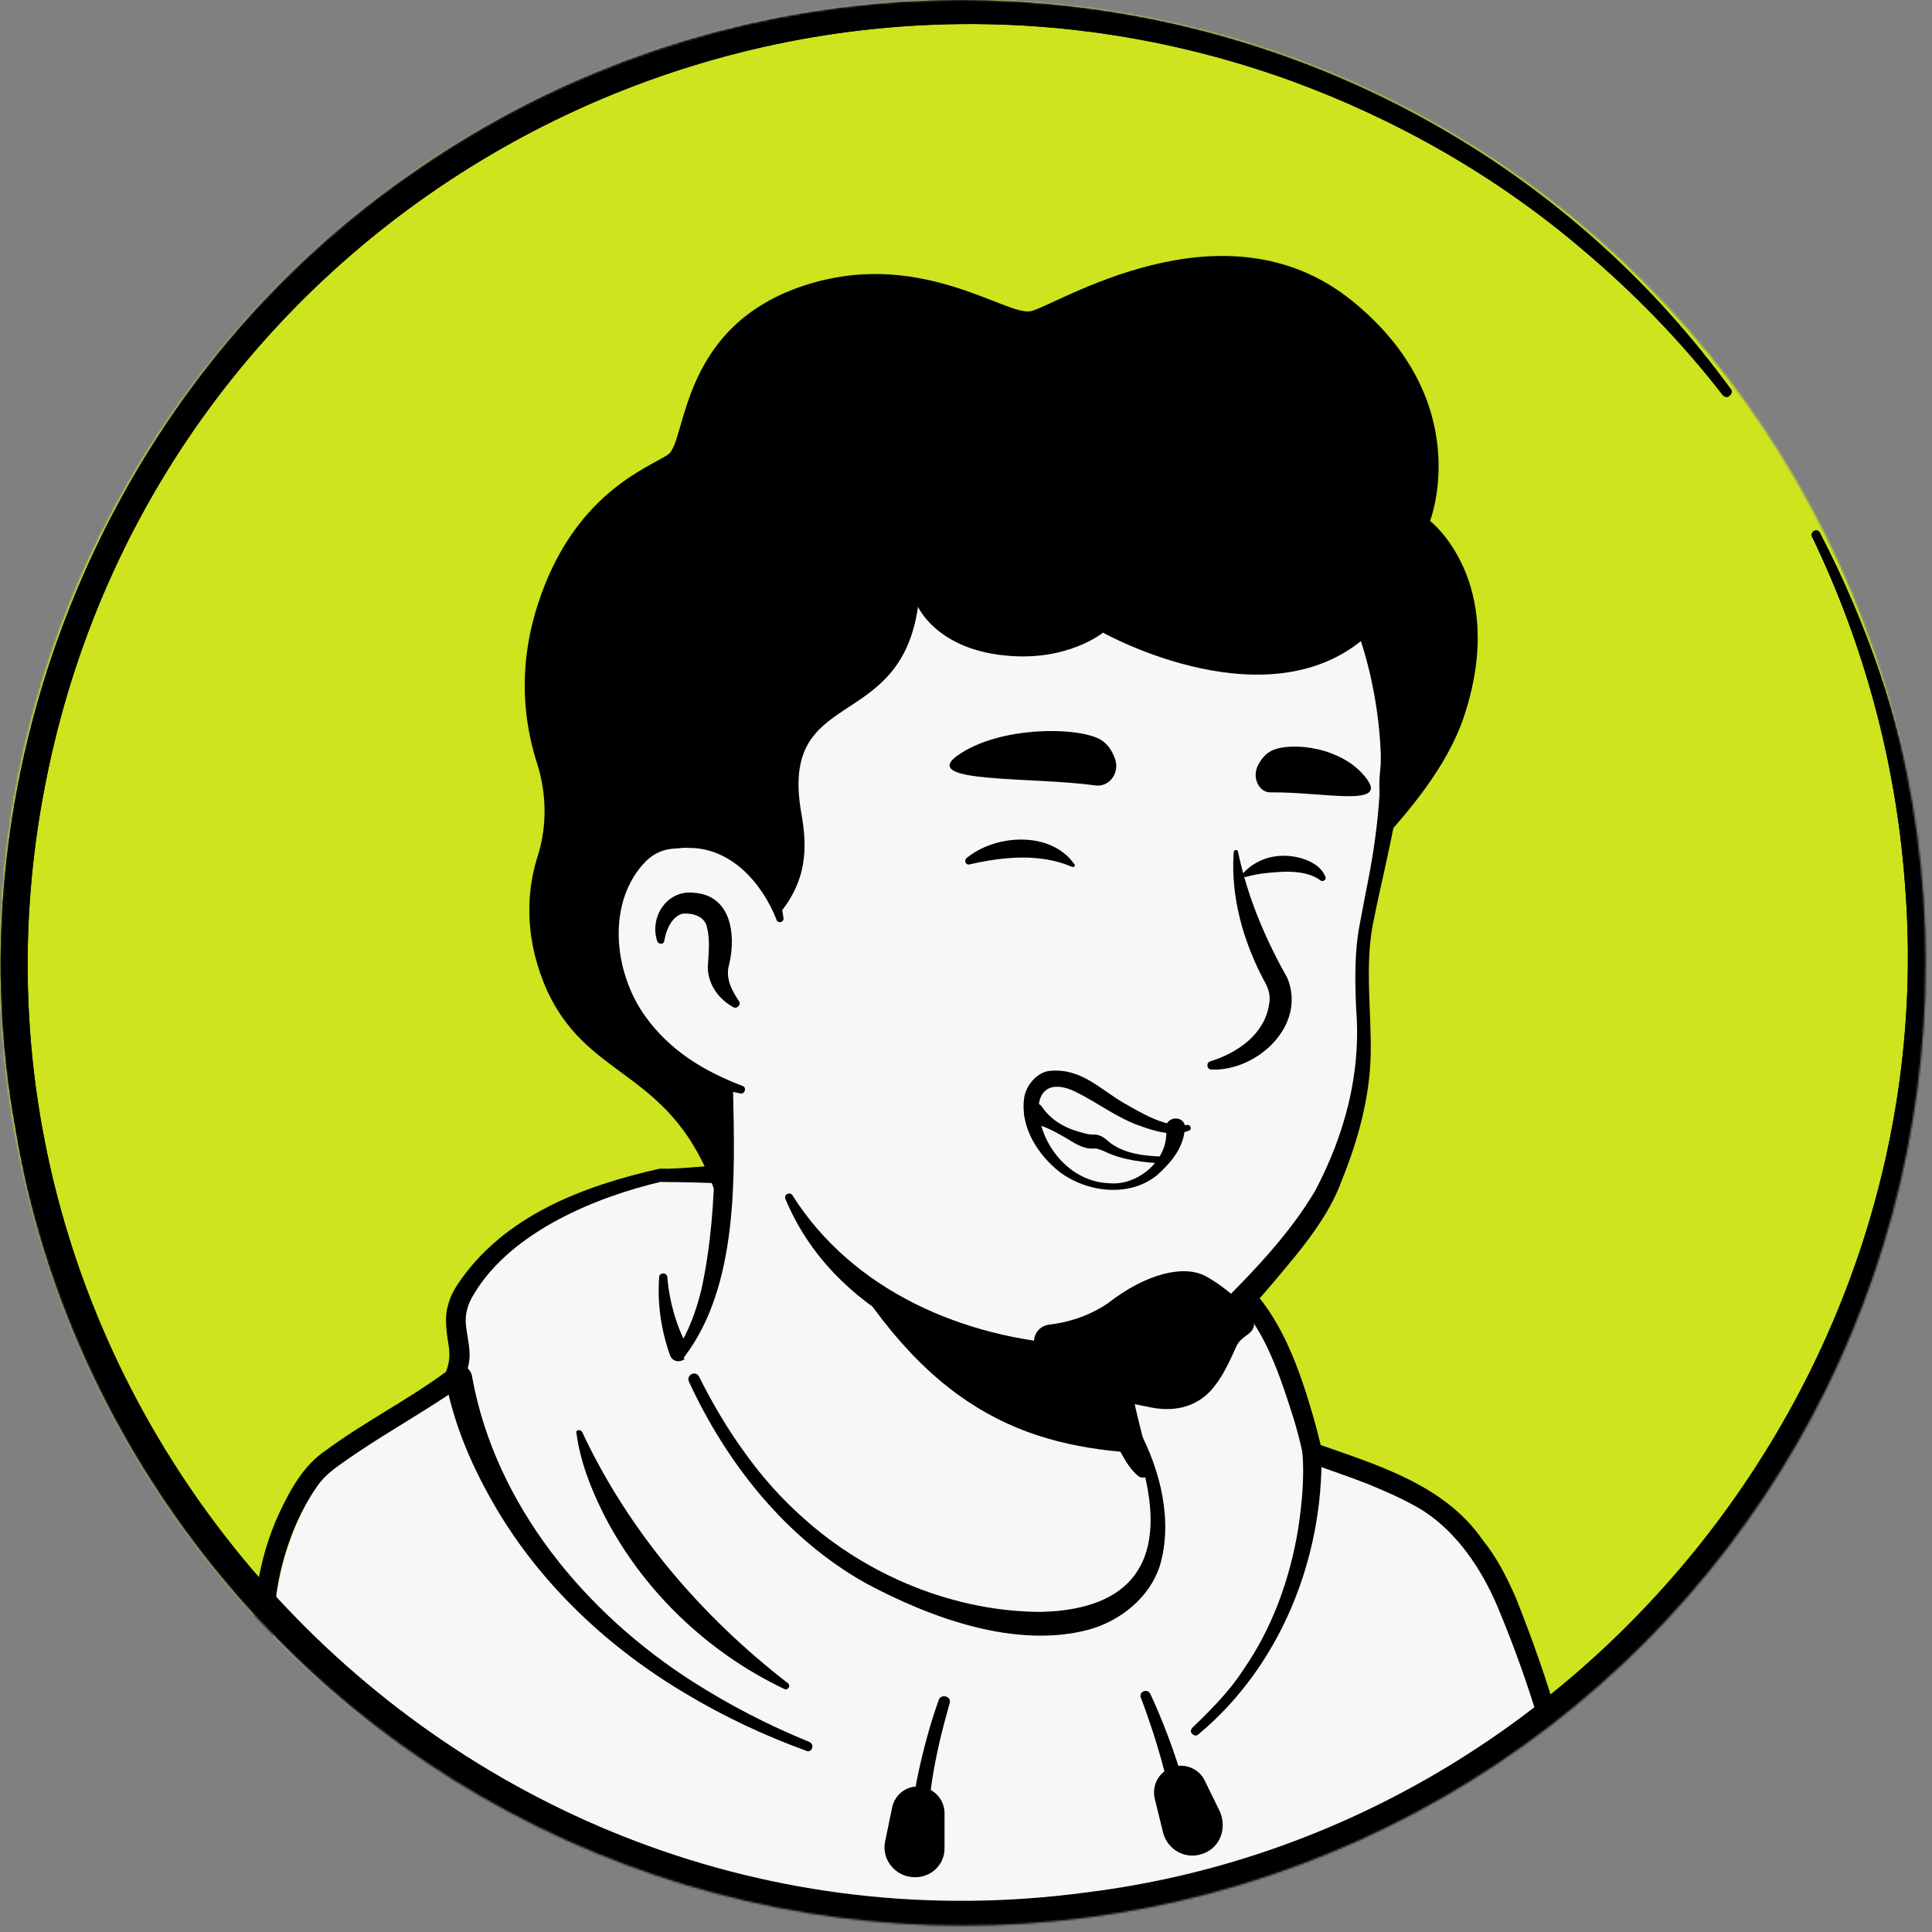 <svg width="1000" height="1000" viewBox="0 0 1000 1000" fill="none" xmlns="http://www.w3.org/2000/svg">
<rect x="0" y="0" width="1000" height="1000" fill="#808080" stroke="none"/>
<mask id="mask0_1423_1816" style="mask-type:alpha" maskUnits="userSpaceOnUse" x="0" y="0" width="997" height="997">
<circle cx="498.361" cy="498.361" r="498.361" fill="#D9D9D9"/>
</mask>
<g mask="url(#mask0_1423_1816)">
<rect width="1000" height="1000" fill="#CDE41E"/>
<path d="M941.83 275.49C1140.2 657.516 791.503 1088.56 375.817 983.333C189.216 936.928 39.216 775.163 8.17 585.294C-27.124 396.405 58.17 193.464 217.647 86.601C436.274 -63.725 739.216 -13.726 895.752 201.307C896.732 202.288 896.405 203.922 895.098 204.902C894.118 205.882 892.484 205.556 891.503 204.248C869.935 176.471 845.425 151.307 818.627 128.758C774.51 91.177 722.876 61.765 668.301 41.83C390.523 -58.824 85.621 108.497 24.837 399.02C-43.791 724.51 233.007 1024.18 563.072 979.412C817.647 947.386 1006.86 712.418 985.948 456.863C981.373 395.098 965.033 333.987 937.908 277.778C937.255 276.797 937.908 275.49 938.889 274.837C939.869 274.183 941.176 274.51 941.83 275.49Z" fill="black"/>
<path d="M816.338 956.209C810.129 907.843 782.678 826.47 766.012 804.575C747.711 780.718 740.195 773.202 679.084 752.614C675.816 736.274 663.724 695.097 649.345 677.777C627.45 644.771 567.646 637.254 549.672 641.176C549.672 641.176 452.94 607.189 341.502 607.189C306.208 615.032 265.358 631.045 243.136 664.705C228.103 686.928 245.097 694.117 237.58 714.379C235.62 719.607 189.868 745.751 171.241 761.437C162.744 768.3 153.267 785.62 146.731 808.169C133.659 854.248 147.711 917.973 131.371 973.529C99.999 1080.72 36.273 1112.74 36.273 1112.74H880.718C880.064 1112.42 829.737 1058.17 816.338 956.209Z" fill="#F7F7F7"/>
<path d="M811.438 956.863C804.902 914.053 791.83 871.569 775.163 831.7C766.993 812.419 754.575 793.791 737.255 782.353C728.431 776.798 718.627 772.55 708.497 768.301C698.366 764.38 687.908 760.785 677.778 757.19C676.144 756.536 674.836 755.229 674.51 753.595C673.202 747.059 671.568 740.85 669.608 734.314C661.111 707.844 651.961 678.432 627.124 663.072C608.17 651.635 585.621 646.079 563.725 645.099C559.477 645.099 554.902 645.099 550.98 645.752H549.673C549.346 645.752 548.693 645.752 548.366 645.425C532.68 637.909 515.359 633.334 498.366 628.759C447.385 616.994 394.118 612.092 341.83 611.765C309.804 619.282 265.033 636.929 245.425 669.608C242.157 674.837 240.523 680.066 241.176 685.948C241.83 692.484 244.118 699.674 242.484 706.536C241.83 709.478 241.176 712.746 239.869 715.36C237.255 718.955 233.006 721.242 229.738 723.53C212.745 734.641 195.425 744.445 179.085 755.883C173.529 759.804 168.301 763.399 164.379 768.955C152.941 785.295 146.078 804.903 143.137 824.51C137.908 864.38 143.137 904.903 137.908 944.772C132.026 984.641 116.667 1023.2 95.098 1057.19C80.065 1080.07 61.765 1101.31 38.562 1116.01L36.274 1106.86H880.719L877.124 1115.03C867.32 1103.92 859.477 1091.83 852.287 1079.09C830.065 1041.83 816.993 999.674 811.438 956.863ZM821.242 955.556C824.836 983.334 831.699 1010.78 842.157 1036.93C852.614 1062.75 865.686 1087.91 883.987 1109.15C886.601 1112.09 884.314 1117.65 880.392 1117.32H35.948C33.333 1117.32 31.046 1115.03 31.046 1112.42C31.046 1110.46 32.026 1108.82 33.66 1108.17C38.889 1105.23 44.117 1100.98 49.02 1096.73C91.83 1058.17 118.627 1000.98 127.451 944.118C134.967 890.85 120.915 833.334 144.771 782.68C150.327 770.916 157.189 758.497 168.301 750.981C188.562 735.948 210.784 724.837 230.719 710.131C231.046 710.131 231.046 709.804 231.046 709.804C230.719 710.131 230.392 710.785 230.392 711.112C232.353 706.537 233.006 702.615 232.353 697.386C231.372 690.85 229.738 682.027 232.026 675.164C233.006 671.242 234.967 667.648 236.928 664.706C260.457 629.412 301.961 613.726 341.503 604.903C352.614 605.229 364.052 603.269 375.163 603.269C390.523 603.269 406.209 605.556 421.569 607.517C465.686 614.38 508.17 626.144 551.634 635.621L548.693 635.295C558.823 633.334 568.301 634.314 578.104 635.621C640.85 645.099 662.091 672.55 679.085 731.046C681.046 737.582 682.68 744.118 684.314 750.981L681.046 747.059C712.418 758.171 747.712 768.301 767.647 797.386C774.836 806.21 780.065 816.667 784.64 827.125C801.307 868.955 814.379 911.112 821.242 955.556Z" fill="black"/>
<path d="M301.308 741.178C325.491 792.812 363.073 836.603 407.844 871.243C409.478 872.55 407.844 875.165 405.883 874.184C366.014 855.23 332.354 822.877 312.419 783.662C305.883 770.59 300.328 756.537 298.367 741.832C297.713 740.198 300.328 739.544 301.308 741.178Z" fill="black"/>
<path d="M683.988 751.962C684.968 806.537 662.746 862.419 620.262 897.714C619.282 898.694 617.975 898.367 616.994 897.387C616.014 896.406 616.341 895.099 617.321 894.119C626.798 884.968 636.275 875.491 643.465 864.38C658.498 842.812 667.648 817.321 671.896 791.504C673.857 778.759 675.164 765.034 674.184 752.289C673.857 746.08 683.661 745.426 683.988 751.962Z" fill="black"/>
<path d="M491.503 881.7C483.987 908.17 477.778 936.929 481.372 964.38C482.353 970.589 472.876 972.223 471.568 965.687C469.935 950.654 471.895 935.948 474.51 921.569C477.451 907.19 481.046 893.465 485.948 879.739C487.255 876.471 492.81 878.105 491.503 881.7Z" fill="black"/>
<path d="M595.425 876.798C606.209 900 613.725 924.183 619.608 948.693C620.261 951.308 618.627 953.922 616.013 954.576C613.399 955.229 610.784 953.595 610.131 950.981C606.863 932.68 602.614 914.379 596.732 896.406C594.771 890.523 592.81 884.641 590.523 878.759C589.216 875.817 593.791 873.53 595.425 876.798Z" fill="black"/>
<path d="M244.444 713.072C256.536 779.085 302.941 834.968 358.823 870.589C377.778 882.68 398.039 893.138 418.954 901.634C420.261 902.288 420.915 903.595 420.261 904.902C419.934 906.209 418.3 906.863 417.32 906.209C395.751 898.366 374.836 888.562 355.229 876.798C315.359 853.268 280.392 820.589 256.863 780.719C244.771 760.131 235.294 738.562 230.719 715.033C230.065 711.111 232.68 707.517 236.601 706.863C240.196 705.883 244.117 708.824 244.444 713.072Z" fill="black"/>
<path d="M471.894 971.569C462.743 970.589 456.208 962.092 458.168 952.942L461.763 935.622C463.07 928.759 469.606 923.857 476.469 924.837C483.332 925.491 488.887 931.373 488.887 938.563V956.21C489.214 965.36 481.371 972.55 471.894 971.569Z" fill="black"/>
<path d="M622.549 959.478C613.725 962.746 604.248 957.517 601.961 948.367L597.712 931.046C596.078 924.184 599.673 917.321 606.536 914.707C613.072 912.419 620.588 915.36 623.529 921.569L631.372 937.582C635.294 946.406 631.372 956.537 622.549 959.478Z" fill="black"/>
<path d="M773.529 949.674C773.529 949.674 791.83 1052.29 784.64 1112.42" stroke="black" stroke-width="5.126" stroke-miterlimit="10" stroke-linecap="round" stroke-linejoin="round"/>
<path d="M346.731 701.308C342.156 688.236 340.195 674.838 341.175 661.112C341.175 659.805 342.156 659.151 343.463 659.151C344.443 659.151 345.424 660.132 345.424 661.112C346.404 673.53 349.999 686.276 355.881 697.06C358.822 703.596 349.018 707.844 346.731 701.308Z" fill="black"/>
<path d="M567.646 718.628C558.495 698.04 535.946 687.582 516.012 680.393C503.593 676.471 489.868 673.53 476.796 671.569C445.097 666.667 400.325 659.151 368.626 655.883C368.299 655.883 368.299 655.229 368.626 655.229C377.776 654.249 386.927 654.249 396.077 654.249C423.528 654.903 450.979 657.844 478.103 662.092C505.227 666.341 534.312 674.51 554.9 694.118C561.436 700.981 567.319 708.824 568.953 718.301C569.28 719.282 567.972 719.608 567.646 718.628Z" fill="black"/>
<path d="M598.037 802.615C591.174 836.275 546.73 856.536 471.893 826.144C394.116 794.772 360.455 719.935 351.959 697.713C398.037 611.438 366.011 551.634 366.011 551.634C472.22 542.484 565.031 666.667 565.031 666.667L579.41 728.105C580.717 733.334 583.331 737.909 587.253 741.177C594.116 753.268 602.286 781.046 598.037 802.615Z" fill="#F7F7F7"/>
<path d="M350.326 698.693C356.535 689.216 360.457 678.105 363.071 667.321C367.973 644.771 369.607 621.896 369.934 599.02V590.523C368.954 582.026 366.012 573.203 362.744 565.36C358.496 554.902 373.856 548.366 378.758 558.824C379.411 560.131 379.411 562.419 379.411 563.726C380.392 608.17 382.352 665.36 354.248 702.288C352.287 704.249 348.365 701.307 350.326 698.693Z" fill="black"/>
<path d="M568.626 666.014C573.528 668.955 575.162 672.876 575.815 676.798C577.776 684.641 577.122 693.138 579.083 701.308C580.717 709.151 585.619 716.667 586.926 724.837C588.56 733.334 593.462 751.308 595.423 760.131C596.077 762.092 594.77 764.38 592.482 764.706C591.175 765.033 590.194 764.706 589.214 764.053C584.966 760.458 583.005 756.863 580.39 752.288C576.142 744.445 573.201 737.255 570.587 728.432C568.299 720.589 569.279 712.092 567.319 703.922C565.685 696.079 561.109 688.563 559.475 680.393C558.495 676.471 558.168 672.223 561.109 667.321C563.07 665.36 566.338 664.706 568.626 666.014Z" fill="black"/>
<path d="M592.156 752.288C529.738 749.02 478.758 729.412 429.084 640.85C470.915 677.778 520.261 691.83 572.222 698.366L579.084 728.432C580.392 733.661 588.235 749.02 592.156 752.288Z" fill="black"/>
<path d="M589.543 740.197C600.654 761.112 607.19 787.255 600.327 810.458C595.099 826.798 580.066 838.889 563.726 843.465C525.818 853.595 482.027 837.582 448.367 819.608C406.863 796.406 376.144 757.517 356.537 715.033C355.229 711.765 359.805 709.151 361.765 712.419C368.628 726.144 376.471 739.543 385.295 751.634C394.118 764.053 404.249 775.491 415.687 785.621C449.02 815.687 494.118 834.314 539.216 834.314C585.622 833.007 603.269 808.497 592.484 763.399C590.85 756.21 588.236 748.693 584.641 742.484C582.68 739.87 587.582 736.929 589.543 740.197Z" fill="black"/>
<path d="M716.012 347.713C721.895 375.163 724.836 397.386 708.823 470.588C693.137 543.464 731.372 558.497 640.849 675.163C603.921 722.876 514.378 709.477 441.829 660.131C417.32 643.464 406.862 600.654 388.561 570.262C374.182 546.405 367.646 571.242 348.692 550.654C322.875 522.549 291.829 466.013 307.189 366.013C332.025 203.922 460.457 184.967 555.555 202.941C651.306 221.242 700.326 275.49 716.012 347.713Z" fill="#F7F7F7"/>
<path d="M365.032 579.739C357.516 566.994 347.712 555.883 338.561 544.118C329.738 532.026 322.548 518.628 316.666 504.902C277.777 409.477 292.81 275.164 388.235 218.955C427.777 196.079 475.49 190.523 519.934 194.118C615.032 200.981 702.287 244.772 722.875 345.425C733.986 389.87 718.954 435.621 710.457 479.085C706.535 500.654 709.803 522.876 709.477 545.098C709.15 567.647 702.941 590.196 694.444 611.111C689.215 625.491 680.065 638.236 670.588 650C654.901 668.955 639.215 688.236 619.28 702.942C614.705 706.21 606.535 707.843 600.98 708.497C585.62 710.785 570.588 711.438 555.228 710.458C495.097 707.843 430.718 678.758 406.535 620.589C405.555 618.301 408.823 616.667 410.13 618.628C441.503 668.301 499.019 692.811 556.209 696.079C573.856 697.059 591.829 696.732 609.15 693.138C617.646 688.889 625.163 681.373 632.352 674.51C649.999 656.863 667.973 637.909 680.718 616.34C696.078 587.255 704.575 555.556 701.96 522.549C701.307 507.843 700.98 492.484 703.921 477.778C706.535 463.072 709.803 449.02 711.764 433.987C713.725 419.608 714.705 404.902 714.705 390.523C713.071 348.366 699.346 304.902 672.548 272.223C613.398 198.693 473.529 179.412 394.771 229.739C345.097 260.458 321.895 317.974 314.378 373.857C302.941 440.85 306.209 506.863 359.477 555.556L375.163 571.896C381.372 579.085 370.261 587.582 365.032 579.739Z" fill="black"/>
<path d="M403.593 475.817C403.593 475.817 393.462 426.797 345.75 432.679C304.573 437.908 290.194 536.601 383.658 564.052" fill="#F7F7F7"/>
<path d="M379.411 521.242C371.895 516.994 366.666 509.804 366.339 500.981C366.666 494.445 367.646 486.929 366.012 480.393C365.032 474.184 358.496 472.55 353.594 472.876C348.365 473.857 345.097 480.393 344.117 485.622C344.117 485.948 343.79 486.929 343.79 487.256C343.463 488.889 340.849 488.889 340.195 487.256C335.947 474.51 345.424 460.458 359.15 462.092C378.431 463.399 381.045 483.661 377.45 499.02C375.49 505.556 378.104 511.438 381.699 516.994L382.352 517.974C383.986 519.935 381.372 522.55 379.411 521.242Z" fill="black"/>
<path d="M640.848 441.177C645.75 464.379 654.901 485.948 666.338 506.209C676.469 531.046 650.325 554.575 627.123 553.595C624.508 553.595 624.182 550 626.469 549.347C641.175 544.771 654.574 534.968 656.861 519.935C657.842 515.36 656.535 511.438 654.247 507.517C643.463 487.255 636.927 464.052 638.561 441.177C638.561 439.543 640.848 439.543 640.848 441.177Z" fill="black"/>
<path d="M401.96 476.144C394.444 456.863 378.104 438.562 356.208 438.889C354.248 438.562 350.98 439.216 349.019 439.216C343.463 439.543 338.888 441.504 334.64 445.425C313.725 466.34 317.32 503.268 334.313 526.471C340.195 534.641 347.712 541.83 356.208 547.713C364.705 553.595 374.182 558.17 384.313 562.092C386.601 562.745 385.62 566.34 383.333 566.013C361.437 561.438 340.522 550.654 326.143 532.68C303.921 505.883 299.346 461.111 325.816 434.968C331.699 429.739 339.869 425.817 348.039 425.817C350.653 425.817 354.574 425.164 357.189 425.817C370.914 426.471 383.986 433.334 392.483 444.118C399.999 453.268 404.248 464.379 405.555 475.491C405.555 477.451 402.614 478.105 401.96 476.144Z" fill="black"/>
<path d="M608.495 584.968C608.822 595.752 592.809 623.203 562.09 610.458C532.352 598.366 523.528 541.504 566.012 568.628C587.58 583.007 601.306 585.294 608.495 584.968Z" fill="#F7F7F7"/>
<path d="M615.358 585.294C606.535 588.236 598.038 585.621 589.868 582.68C577.776 578.432 567.973 570.589 556.535 565.033C540.848 557.517 534.639 567.647 538.888 582.353C543.136 598.04 556.861 611.765 573.855 612.419C588.888 614.053 604.901 600.327 603.593 584.968C602.286 578.432 611.763 576.471 613.397 582.68C613.071 593.791 606.208 601.634 599.018 608.17C584.639 619.935 562.744 617.321 548.365 606.536C537.254 597.713 528.103 583.66 530.064 568.628C530.718 562.092 536.927 554.576 543.79 554.249C559.803 552.942 569.28 563.726 581.698 570.915C591.502 576.471 602.613 583.334 614.051 582.353C616.012 581.7 617.319 584.314 615.358 585.294Z" fill="black"/>
<path d="M539.54 573.202C544.768 580.719 552.938 584.64 561.435 586.601C563.396 587.255 565.03 587.255 566.664 587.255C569.605 587.255 572.546 589.542 574.18 591.176C582.023 597.385 592.808 598.366 602.612 598.693C604.899 598.693 604.899 602.614 602.612 602.287C592.154 601.634 581.043 600.653 571.239 595.751C569.278 595.098 568.298 594.444 566.664 594.444C560.455 595.098 555.553 591.176 550.978 588.562C545.749 585.621 540.52 582.68 534.311 581.372C531.37 580.719 529.736 578.104 530.062 575.163C530.716 570.588 537.252 569.281 539.54 573.202Z" fill="black"/>
<path d="M566.992 406.536C574.182 407.517 579.737 400 577.123 392.811C575.816 388.889 573.528 385.295 569.933 383.007C558.822 376.144 517.319 375.491 495.423 391.177C475.816 405.556 534.312 401.961 566.992 406.536Z" fill="black"/>
<path d="M657.515 410.131C651.633 410.131 648.038 402.615 650.979 396.406C652.613 393.138 654.9 390.196 658.168 388.562C668.299 383.66 695.423 386.602 707.515 403.268C718.299 417.974 684.639 409.804 657.515 410.131Z" fill="black"/>
<path d="M554.9 448.693C538.234 441.504 519.28 443.464 501.959 447.386C499.999 448.04 498.691 445.425 500.325 444.118C515.358 431.7 543.789 430.066 555.881 447.059C556.861 447.713 556.208 449.02 554.9 448.693Z" fill="black"/>
<path d="M683.332 455.556C675.489 450.001 664.051 450.981 654.9 451.962C651.633 452.288 648.365 452.942 644.77 453.922C643.789 454.249 642.809 452.615 643.463 451.962L644.116 451.308C652.286 442.811 665.031 440.85 676.142 445.099C680.064 446.733 683.985 449.02 685.946 453.596C686.927 455.23 684.639 456.864 683.332 455.556Z" fill="black"/>
<path d="M758.17 369.608C749.019 398.039 727.124 421.896 713.072 437.909C716.34 422.549 713.398 413.399 714.052 402.614C715.032 387.909 720.261 371.569 719.281 365.033C718.627 359.15 717.32 353.595 716.013 347.713C714.379 340.523 712.418 333.66 710.13 326.797C658.823 376.797 570.915 327.451 570.915 327.451C570.915 327.451 552.287 342.811 519.608 339.216C484.64 335.621 475.163 314.052 475.163 314.052C465.686 380.065 403.268 354.902 414.706 420.588C417.974 438.562 417.974 455.882 402.614 473.856C400 464.706 387.255 427.451 345.425 432.68C305.882 437.582 290.849 529.085 372.549 560.458C371.568 590.85 374.836 632.026 371.568 621.242C348.693 550.654 302.941 561.765 281.372 508.497C271.242 483.007 272.876 460.458 278.104 443.791C283.333 427.778 283.006 410.458 277.778 394.445C271.895 375.817 267.32 347.713 278.104 313.726C296.405 255.556 335.621 242.157 345.751 235.294C355.882 228.431 350.98 165.686 421.895 146.079C478.431 130.392 520.915 163.399 533.333 161.111C545.751 158.824 632.679 101.634 699.673 155.556C764.379 207.843 740.196 269.608 740.196 269.608C740.196 269.608 780.392 300.654 758.17 369.608Z" fill="black"/>
<path d="M543.138 685.621C536.929 686.274 533.334 692.81 536.275 698.366C542.158 709.477 557.19 715.686 566.668 719.608C582.354 726.47 584.641 726.144 595.426 728.431C613.073 732.026 622.877 724.183 627.125 719.281C631.373 714.379 634.315 709.477 639.87 697.059C642.485 691.176 648.04 691.176 649.021 686.274C650.328 678.104 630.393 663.725 623.857 660.457C612.746 654.575 593.138 659.15 573.53 674.51C562.419 682.026 551.308 684.64 543.138 685.621Z" fill="black"/>
<path d="M941.83 275.49C1140.2 657.516 791.503 1088.56 375.817 983.333C189.216 936.928 39.216 775.163 8.17 585.294C-27.124 396.405 58.17 193.464 217.647 86.601C436.274 -63.725 739.216 -13.726 895.752 201.307C896.732 202.288 896.405 203.922 895.098 204.902C894.118 205.882 892.484 205.556 891.503 204.248C869.935 176.471 845.425 151.307 818.627 128.758C774.51 91.177 722.876 61.765 668.301 41.83C390.523 -58.824 85.621 108.497 24.837 399.02C-43.791 724.51 233.007 1024.18 563.072 979.412C817.647 947.386 1006.86 712.418 985.948 456.863C981.373 395.098 965.033 333.987 937.908 277.778C937.255 276.797 937.908 275.49 938.889 274.837C939.869 274.183 941.176 274.51 941.83 275.49Z" fill="black"/>
</g>
</svg>
